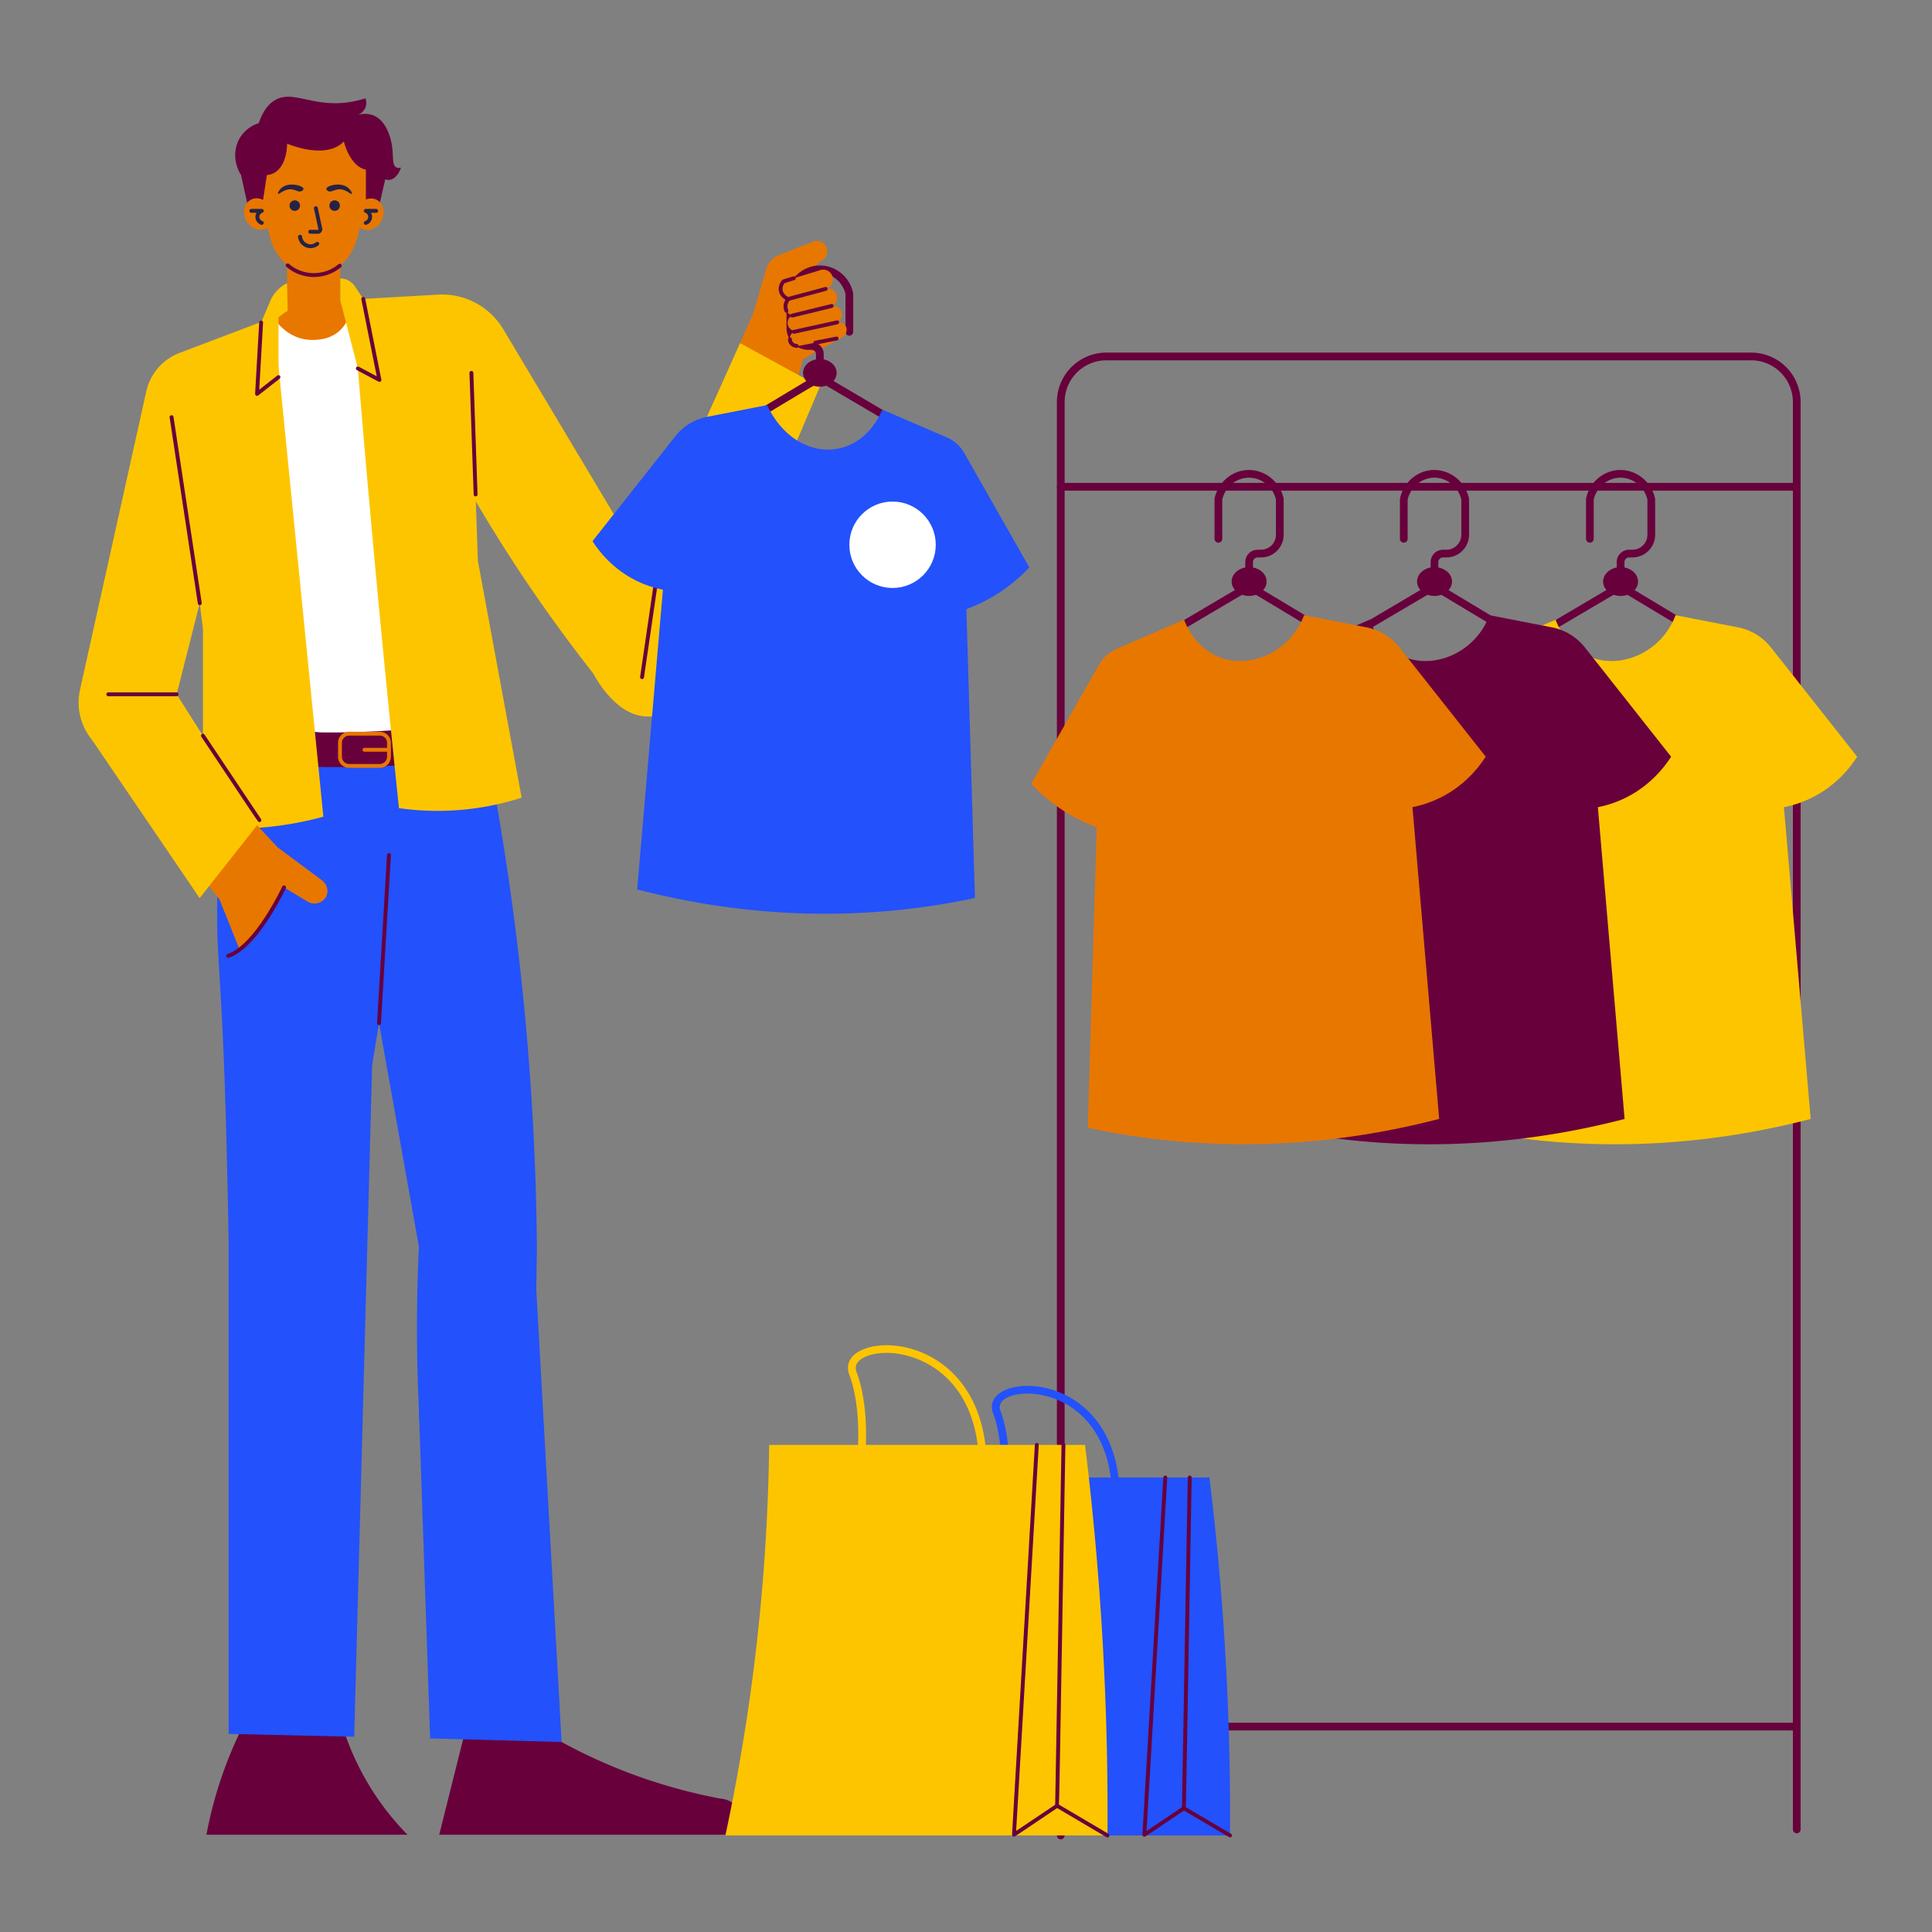 <svg viewBox="0 0 2000 2000" xmlns="http://www.w3.org/2000/svg"><rect x="0" y="0" width="2000" height="2000" fill="#808080" stroke="none"/><g id="Fashion_shopping" data-name="Fashion shopping"><path d="m1098.1 1904.07a4 4 0 0 1 -4-4v-1483.92a51.25 51.25 0 0 1 51.19-51.15h667.53a51.24 51.24 0 0 1 51.18 51.15v1477.67a4 4 0 0 1 -8 0v-1477.67a43.23 43.23 0 0 0 -43.18-43.15h-667.53a43.24 43.24 0 0 0 -43.19 43.19v1483.88a4 4 0 0 1 -4 4z" fill="#68003c"/><path d="m1860 507.91h-761.9a4 4 0 0 1 0-8h761.9a4 4 0 0 1 0 8z" fill="#68003c"/><path d="m1860 1791.38h-761.9a4 4 0 0 1 0-8h761.9a4 4 0 1 1 0 8z" fill="#68003c"/><path d="m324.71 119.1c52.36 0 81.86 59.25 52.15 101l-7.5 27.48c-6.12 22.41-24.19 37.06-43.22 37.06h-1.94c-19.56 0-38.14-15.08-44.46-38.24l-7.18-26.3c-29.64-41.66-.34-101 52.15-101z" fill="#e87700"/><path d="m297.17 255.88h55.08v86.81h-55.08z" fill="#e87700" transform="matrix(-1 0 0 -1 649.42 598.57)"/><circle cx="346.43" cy="212.84" fill="#262246" r="5.44"/><circle cx="305.13" cy="212.84" fill="#262246" r="5.44"/><path d="m328.93 242-7.76-.11a2 2 0 0 1 .06-4l7.7.11a.7.7 0 0 0 .69-.85l-4.62-21.21a2 2 0 0 1 3.92-.85l4.6 21.16a4.7 4.7 0 0 1 -4.59 5.75z" fill="#262246"/><path d="m361.05 195c-7.81-7.41-23.1-2.69-23.24.43-.06 1.18 1.43 2.12 1.62 2.23 3.1 1.91 6.28-1.39 11.3-1.71 7.33-.46 12.42 5.8 13.44 4.63.64-.75-1.06-3.58-3.12-5.58z" fill="#262246"/><path d="m290.93 195c7.81-7.41 23.09-2.69 23.24.43.06 1.18-1.43 2.12-1.62 2.23-3.1 1.91-6.28-1.39-11.3-1.71-7.34-.46-12.42 5.8-13.44 4.63-.65-.75 1.06-3.58 3.12-5.58z" fill="#262246"/><path d="m308.59 245.34a2 2 0 0 1 4-.55c1 7.2 8.89 10.58 14.61 6a2 2 0 1 1 2.49 3.13 12.94 12.94 0 0 1 -21.1-8.58z" fill="#262246"/><path d="m296.49 276.23a2 2 0 0 1 -.23-2.83 2 2 0 0 1 2.82-.22 39.76 39.76 0 0 0 51.41.3 2 2 0 0 1 2.55 3.08 43.79 43.79 0 0 1 -56.55-.33z" fill="#68003c"/><path d="m484.13 683.19a2825.48 2825.48 0 0 1 71.67 609.4q-3.94 255.09-7.88 510.18l-62.25.55c-43-169.27-60.4-340.94-52-512.7q-49.46-277.11-98.92-554.22z" fill="#2351fb"/><path d="m483.41 1784.55q-14.37 57.36-28.73 114.74h309.26c10.08-15.79.9-36.12-18.39-37.43a558 558 0 0 1 -199.11-79.28z" fill="#68003c"/><path d="m262.3 1766.65a425.53 425.53 0 0 0 -48.59 132.64h208.14a278.77 278.77 0 0 1 -72.85-132.64z" fill="#68003c"/><path d="m331.63 312 121.72-7a73.83 73.83 0 0 1 67.65 35.85q92.9 155.45 185.81 310.91l-89.62 49.24a1576.75 1576.75 0 0 1 -184.83-294.81z" fill="#fdc500"/><path d="m757.23 376.89-146.23 314.26c4.38 9 24.53 48.25 57.13 50.56 19.63 1.39 35-11.23 41.36-16.42 61.1-50 106.49-301.49 111.81-331.65z" fill="#fdc500"/><path d="m534.77 971.2 46.61 832.12-136.1-3.7-11.79-345.4z" fill="#2351fb"/><path d="m275 672.34c-39.47 104.93-49.12 178.51-50.15 260.44-1 79.67 6.6 61.35 11.82 350v512.15l130 2.95 18.57-695.53 41.88-255-13.52-156.53z" fill="#2351fb"/><path d="m192.75 375.43 123.51-63.43 157.08 23.1 12.66 407.46a328.76 328.76 0 0 1 -219.45 0z" fill="#fff"/><path d="m297.79 321.47-14.55 6.88s14.64 27.94 48.39 23 33.08-41.28 33.08-41.28l-12.46.72v-8.39l-55.08 5.78z" fill="#e87700"/><path d="m297.17 293.17a36.26 36.26 0 0 0 -17.43 18.45l-9.4 22.23 18 52.15v-57.65l9.47-6.88z" fill="#fdc500"/><path d="m352.25 288.25v22.55l18.19 70.62 5.63-72-8.65-13a18.2 18.2 0 0 0 -15.17-8.17z" fill="#fdc500"/><path d="m271 215.52 5.26-34.37s19.68.73 21-32.42c0 0 40 17.4 58.73-2.3 0 0 5.81 25.61 22.77 29.22v42.63l12.53.05q3.71-16.33 7.54-32.75c7.55 3 13.74-4.33 16.25-12.07a6.54 6.54 0 0 1 -4.63-.16c-4.89-2.36-3-11.76-4.64-22.33-.42-2.7-3.66-23.9-17.73-30.86-2.71-1.34-9.05-3.74-19.29-1.06a12.66 12.66 0 0 0 9.44-17.32c-47.37 15.06-71.1-9.3-91.92 1-5.78 2.86-13.21 9.11-18.39 24.63-23.46 7.79-31 33.53-18.38 53.84l7.46 33.87z" fill="#68003c"/><ellipse cx="382.12" cy="221.66" fill="#e87700" rx="16.79" ry="14.34" transform="matrix(.464 -.886 .886 .464 8.54 457.44)"/><path d="m378 228.85a4.55 4.55 0 0 0 0-8.68 2 2 0 0 1 .66-3.89h10.75a2 2 0 0 1 0 4h-5.37a8.51 8.51 0 0 1 -4.74 12.35c-2.5.88-3.76-2.94-1.3-3.78z" fill="#262246"/><ellipse cx="267.5" cy="221.66" fill="#e87700" rx="14.34" ry="16.79" transform="matrix(.886 -.464 .464 .886 -72.29 149.3)"/><path d="m270.3 232.63a8.51 8.51 0 0 1 -4.73-12.35h-5.38a2 2 0 0 1 0-4h10.81a2 2 0 0 1 .65 3.89 4.56 4.56 0 0 0 0 8.68 2 2 0 0 1 -1.35 3.78z" fill="#262246"/><path d="m390.36 1059 10.31-174a2 2 0 0 1 4 .24l-10.31 174a2 2 0 0 1 -4-.24z" fill="#68003c"/><path d="m1677.64 615.48a4 4 0 0 1 -4-4v-29.61a12.82 12.82 0 0 1 12.8-12.81h3.49a15.49 15.49 0 0 0 15.47-15.47v-36.44c-3.23-13.75-15.87-23.43-29.57-22.58-12.46.78-23.08 10-26 22.58v40.63a4 4 0 0 1 -8 0c0-44.36 0-41.31.09-41.92 3.5-16.23 17.22-28.27 33.38-29.27 17.73-1.07 34.06 11.47 38 29.26.14.62.1-1.89.1 37.74a23.5 23.5 0 0 1 -23.47 23.47h-3.49a4.81 4.81 0 0 0 -4.8 4.81v29.61a4 4 0 0 1 -4 4z" fill="#68003c"/><path d="m1807 702.61h-261.44c-11.58 0-15.86-13.24-6.43-18.79 129.09-76 132.6-78.34 132-77.77a12.82 12.82 0 0 1 12.95 0l129.43 77.78c9.35 5.64 5.03 18.78-6.51 18.78zm-129.43-90.28c-2.07 0 6.46-4.59-134.41 78.38-2.58 1.52-.62 3.9 2.38 3.9h261.46c3 0 5-2.35 2.4-3.89-138.4-83.18-129.78-78.39-131.81-78.39z" fill="#68003c"/><ellipse cx="1677.63" cy="602.01" fill="#68003c" rx="18.1" ry="14.92"/><path d="m1610.35 641.57c1.27 3.54 11.51 30.79 40 40 30.63 9.88 70.19-7.42 84.19-44.74l64.6 12.59a57.59 57.59 0 0 1 34.18 20.84l89.23 113.09c-17.11 26.49-43.36 45.78-75.82 52.25l27.67 322.75c-121.41 31.48-244.32 34.63-363.74 9.22l9.23-311.09a177.55 177.55 0 0 1 -67.82-45l70.07-123.1a40 40 0 0 1 18.86-16.93z" fill="#fdc500"/><g fill="#68003c"><path d="m1485 615.48a4 4 0 0 1 -4-4v-29.61a12.82 12.82 0 0 1 12.81-12.81h3.48a15.49 15.49 0 0 0 15.47-15.47v-36.44c-3.22-13.75-15.87-23.43-29.56-22.58-12.46.78-23.08 10-26 22.58v40.63a4 4 0 0 1 -8 0c0-44.36 0-41.31.09-41.92 3.49-16.23 17.22-28.27 33.37-29.27 17.75-1.07 34.06 11.47 38 29.26.14.62.09-1.89.09 37.74a23.49 23.49 0 0 1 -23.47 23.47h-3.48a4.82 4.82 0 0 0 -4.81 4.81v29.61a4 4 0 0 1 -3.99 4z"/><path d="m1614.39 702.61h-261.46c-11.57 0-15.86-13.24-6.43-18.79 129.09-76 132.6-78.34 132-77.77a12.84 12.84 0 0 1 13 0l129.42 77.78c9.32 5.64 4.99 18.78-6.53 18.78zm-129.39-90.28c-2.07 0 6.46-4.59-134.41 78.38-2.59 1.52-.62 3.9 2.37 3.9h261.46c3 0 5-2.35 2.4-3.89-138.17-83-129.75-78.39-131.82-78.39z"/><ellipse cx="1485.01" cy="602.01" rx="18.1" ry="14.92"/><path d="m1417.73 641.57c1.26 3.54 11.51 30.79 40 40 30.64 9.88 70.19-7.43 84.19-44.74l64.6 12.59a57.57 57.57 0 0 1 34.17 20.84l89.24 113.09c-17.11 26.49-43.37 45.78-75.82 52.25l27.66 322.75c-121.4 31.48-244.32 34.63-363.73 9.22l9.22-311.09a177.52 177.52 0 0 1 -67.81-45l70.06-123.1a40 40 0 0 1 18.94-16.94z"/><path d="m1293.09 615.48a4 4 0 0 1 -4-4v-29.61a12.82 12.82 0 0 1 12.81-12.81h3.48a15.49 15.49 0 0 0 15.47-15.47v-36.44c-3.23-13.75-15.87-23.43-29.57-22.58-12.46.78-23.08 10-26 22.58v40.63a4 4 0 0 1 -8 0c0-44.36 0-41.31.09-41.92 3.5-16.23 17.22-28.27 33.38-29.27 17.73-1.07 34.06 11.47 38 29.26.14.62.1-1.89.1 37.74a23.5 23.5 0 0 1 -23.47 23.47h-3.48a4.81 4.81 0 0 0 -4.81 4.81v29.61a4 4 0 0 1 -4 4z"/><path d="m1422.47 702.61h-261.47c-11.58 0-15.86-13.24-6.43-18.79 129.09-76 132.6-78.34 132-77.77a12.82 12.82 0 0 1 13 0l129.43 77.82c9.31 5.6 5 18.74-6.53 18.74zm-129.47-90.28c-2.07 0 6.46-4.59-134.4 78.38-2.6 1.53-.62 3.9 2.37 3.9h261.46c3 0 5-2.34 2.4-3.89-138.1-83-129.68-78.39-131.83-78.39z"/><ellipse cx="1293.09" cy="602.01" rx="18.1" ry="14.92"/></g><path d="m1225.8 641.57c1.27 3.54 11.51 30.79 40 40 30.65 9.88 70.2-7.43 84.19-44.74l64.6 12.59a57.59 57.59 0 0 1 34.18 20.84l89.23 113.05c-17.12 26.49-43.37 45.78-75.83 52.25l27.67 322.75c-121.4 31.47-244.32 34.63-363.73 9.22l9.22-311.09a177.55 177.55 0 0 1 -67.82-45l70.07-123.1a40 40 0 0 1 18.93-16.94z" fill="#e87700"/><path d="m506.74 783.33a1151.24 1151.24 0 0 1 -281.94 3.94v-36.77a902.1 902.1 0 0 0 278-6.57q1.97 19.7 3.94 39.4z" fill="#68003c"/><path d="m287.67 326.67-101.85 38.71a55.35 55.35 0 0 0 -34.39 39.76q-34.3 154.41-68.6 308.86a60.79 60.79 0 0 0 12 51.37l145.8 180.54 47.69-31.72-105.47-195.46c83.47-328.47 61-245.16 104.82-392.06z" fill="#fdc500"/><path d="m283.24 328.35 51.51 517.1a348 348 0 0 1 -124.65 10.83v-204.85l-32.5-265.92 26.26-23.31z" fill="#fdc500"/><path d="m364.71 310.08q20.29 258.3 48.29 526.51a284 284 0 0 0 127-10.84q-22.65-122.61-45.31-245.24l-8.69-253.84z" fill="#fdc500"/><path d="m393.17 794.86h-31.73a11.51 11.51 0 0 1 -11.5-11.5v-14.36a11.51 11.51 0 0 1 11.5-11.5h31.73a11.51 11.51 0 0 1 11.5 11.5v14.34a11.51 11.51 0 0 1 -11.5 11.52zm-31.73-33.34a7.52 7.52 0 0 0 -7.5 7.5v14.34a7.52 7.52 0 0 0 7.5 7.5h31.73a7.52 7.52 0 0 0 7.5-7.5v-14.36a7.52 7.52 0 0 0 -7.5-7.5z" fill="#e87700"/><path d="m402.67 778.19h-25.36a2 2 0 1 1 0-4h25.36a2 2 0 1 1 0 4z" fill="#e87700"/><path d="m236.22 822.06 51.21 55.16 46 34.14c5.33 4.12 7 11.27 4.26 16.75-3.16 6.36-11.64 9.23-18.71 5.58l-24.98-15.11a261.89 261.89 0 0 1 -46 64.35q-10.35-25.77-20.68-51.54l-29.24-38.14z" fill="#e87700"/><path d="m182.85 718.73 84.89 133.54q-30.54 38.73-61.07 77.48l-111.79-164.4z" fill="#fdc500"/><path d="m235.59 987.6c28.4-9.47 56.32-69.25 56.6-69.86a2 2 0 0 1 3.63 1.68c-1.17 2.53-28.95 62-59 72a2 2 0 0 1 -1.23-3.82z" fill="#68003c"/><path d="m741 411.85 38.92-87.65 13.25-45.78a21.94 21.94 0 0 1 13-14.31l36.25-14.27a10.79 10.79 0 0 1 7.58 20.16l-25.8 21.21q24 28.8 48.1 57.61l-41 22.83-17.26 60.24z" fill="#e87700"/><path d="m732.69 429.62 33.41-74.39 82.61 45.1-120 282.86c6.07-246.42 5.62-197.84 3.98-253.57z" fill="#fdc500"/><path d="m492.36 513.85a2 2 0 0 1 -2-1.93l-4.36-125.85a2 2 0 0 1 4-.14l4.35 125.86a2 2 0 0 1 -1.99 2.06z" fill="#68003c"/><path d="m206.8 626.46a2 2 0 0 1 -2-1.7l-29.18-192.57a2 2 0 0 1 4-.6l29.2 192.57a2 2 0 0 1 -2.02 2.3z" fill="#68003c"/><path d="m266.09 409.75a2 2 0 0 1 -2-2.11l4.25-73.91a2 2 0 1 1 4 .24l-4 69.48 18.75-14.67a2 2 0 0 1 2.46 3.15c-24.25 18.98-22.47 17.82-23.46 17.82z" fill="#68003c"/><path d="m392.82 395.31c-.72 0 1.17.88-23.32-12.13a2 2 0 0 1 1.88-3.53l18.62 9.91-15.92-79.73a2 2 0 1 1 3.92-.83l16.75 83.87a2 2 0 0 1 -1.93 2.44z" fill="#68003c"/><path d="m268.54 851c-1.59 0 2.27 5-60.1-88.27a2 2 0 1 1 3.32-2.23l58.44 87.39a2 2 0 0 1 -1.66 3.11z" fill="#68003c"/><path d="m182.85 720.73h-70.73a2 2 0 0 1 0-4h70.73a2 2 0 1 1 0 4z" fill="#68003c"/><path d="m664.65 703a2 2 0 0 1 -2-2.29l15.78-107.91a2 2 0 0 1 4 .58l-15.8 107.91a2 2 0 0 1 -1.98 1.71z" fill="#68003c"/><path d="m952.38 1529.52h299.62a2888.69 2888.69 0 0 1 21.31 370.55h-362.45a1878.87 1878.87 0 0 0 41.52-370.55z" fill="#2351fb"/><path d="m1155.16 1560h-.08a4 4 0 0 1 -3.92-4.08c2.87-132.7-126.49-124.65-115.61-95.8 14 37.21 7.72 87.08 7.44 89.18a4 4 0 1 1 -7.93-1c.06-.5 6.32-50-7-85.33-16.66-44.2 134.25-52.27 131.1 93.15a4 4 0 0 1 -4 3.88z" fill="#2351fb"/><path d="m1184.65 1901.35a2 2 0 0 1 -2-2.12l21.66-369.83a2 2 0 0 1 4 .24l-21.42 365.81 36.7-24.63 6-341.34a2 2 0 0 1 4 .07c-6.45 366.9-5.55 343.11-6.9 344-44.23 29.68-41.12 27.8-42.04 27.8z" fill="#68003c"/><path d="m1273.35 1902.07c-.84 0 2.4 1.73-48.8-28.44a2 2 0 1 1 2-3.45l47.79 28.17a2 2 0 0 1 -.99 3.72z" fill="#68003c"/><path d="m796.23 1495.73h327a3151.87 3151.87 0 0 1 23.25 404.34h-395.56a2050.27 2050.27 0 0 0 45.31-404.34z" fill="#fdc500"/><path d="m1017.5 1528.62h-.09a4 4 0 0 1 -3.91-4.08c1.67-77.08-37.08-105.9-60.32-116.22-26.63-11.83-53.83-9-63.76.35-3.52 3.33-4.43 7.08-2.78 11.46 15.28 40.52 8.4 94.84 8.1 97.13a4 4 0 1 1 -7.93-1c.07-.54 6.91-54.65-7.65-93.27-17.94-47.57 145.76-56.34 142.34 101.76a4 4 0 0 1 -4 3.87z" fill="#fdc500"/><path d="m1049.67 1901.29a2 2 0 0 1 -2-2.12l23.63-403.55a2 2 0 0 1 4 .23l-23.4 399.53 40.43-27.13 6.55-372.55a2 2 0 1 1 4 .07c-7.06 401.68-6.16 374.36-7.46 375.22-48.2 32.35-44.81 30.3-45.75 30.3z" fill="#68003c"/><path d="m1146.46 1902.07c-.84 0 2.64 1.87-53.15-31a2 2 0 1 1 2-3.45l52.14 30.74a2 2 0 0 1 -.99 3.71z" fill="#68003c"/><path d="m848.71 399.09a4 4 0 0 1 -4-4v-28.46a4.47 4.47 0 0 0 -4.47-4.47h-3.34a22.74 22.74 0 0 1 -22.72-22.71c0-38 0-35.7.09-36.32 3.77-17.17 19.56-29.32 36.66-28.25 15.6 1 28.85 12.6 32.22 28.27.14.6.09-2.89.09 40.33a4 4 0 0 1 -8 0v-39.05c-2.76-12-12.9-20.82-24.81-21.56-13.06-.81-25.16 8.43-28.25 21.57v35a14.73 14.73 0 0 0 14.72 14.71h3.34a12.48 12.48 0 0 1 12.47 12.47v28.46a4 4 0 0 1 -4 4.01z" fill="#68003c"/><path d="m975.67 482.84h-251.33c-11.22 0-15.45-12.83-6.34-18.3l124.41-74.76c6.42-3.86 13 0 12.6 0l126.92 74.76c9.19 5.36 5.07 18.3-6.26 18.3zm-253.55-11.44c-2.33 1.4-.45 3.44 2.22 3.44h251.33c1.91 0 3-.92 3.25-1.77.38-1.37 7.59 3.4-128-76.44-5.76 0 16.08-12.31-128.8 74.77z" fill="#68003c"/><ellipse cx="848.71" cy="385.99" fill="#68003c" rx="17.4" ry="14.34"/><path d="m913.39 424c-23.87 56.12-90.54 55.83-119.34-4.59l-62.05 12.11a55.4 55.4 0 0 0 -32.85 20l-85.78 108.7c16.45 25.47 41.69 44 72.88 50.23l-26.64 310.28c116.7 30.27 234.85 33.27 349.64 8.86l-8.86-299a170.57 170.57 0 0 0 65.18-43.2l-67.35-118.39a38.44 38.44 0 0 0 -18.22-16.27z" fill="#2351fb"/><path d="m848.33 279.88a10.12 10.12 0 1 1 6.53 19.12 9.36 9.36 0 0 1 6 17.69 9.4 9.4 0 0 1 9.61 4.52c2.19 4 .69 9.66-3.84 12.44a8.72 8.72 0 0 1 8.77 3.81c2.17 3.66.89 9.07-3.45 11.82l-45.31 8.86a7.88 7.88 0 0 1 -3.26-15.38c-8.63-.76-11.21-11.76-3.38-16.04-7.28-2.93-9.78-11.66-3.67-17.29-8.31-2.23-11.44-12-4.92-18.22z" fill="#e87700"/><path d="m813.05 310.29c-.27-.14-6.5-3.54-6.93-10.59-.31-5.17 3.12-9.93 4.69-10.4l10.47-3.21a2 2 0 0 1 1.17 3.82l-10 3.06a9.13 9.13 0 0 0 -2.38 6.49c.29 4.83 4.77 7.27 4.81 7.3a2 2 0 0 1 -1.83 3.53z" fill="#68003c"/><path d="m814.19 323.73a2 2 0 0 1 -1.82-1.16c-3.8-8.25 2.3-14.32 2.56-14.58.59-.56-2.07.3 39.41-10.88a2 2 0 0 1 1 3.87l-38 10.23a9 9 0 0 0 -1.4 9.68 2 2 0 0 1 -1.75 2.84z" fill="#68003c"/><path d="m820 328.72a2 2 0 0 1 -.48-3.94l40.89-10a2 2 0 1 1 1 3.89c-43.73 10.68-41.02 10.05-41.41 10.05z" fill="#68003c"/><path d="m821.86 345.49a2 2 0 0 1 -.43-3.95l44.79-9.8a2 2 0 0 1 .86 3.91c-47.46 10.35-44.82 9.84-45.22 9.84z" fill="#68003c"/><path d="m844.25 356.74a2 2 0 0 1 -.38-4l21.86-4.28a2 2 0 0 1 .77 3.92c-21.01 4.16-21.83 4.36-22.25 4.36z" fill="#68003c"/><path d="m824.43 360.09c-7.2-.89-8.79-6.23-8.63-8.93a2 2 0 0 1 2.12-1.87 2 2 0 0 1 1.88 2.1c0 .69.11 4.11 5.12 4.73 2.63.33 2.13 4.34-.49 3.97z" fill="#68003c"/><circle cx="923.97" cy="563.94" fill="#fff" r="44.73"/></g></svg>